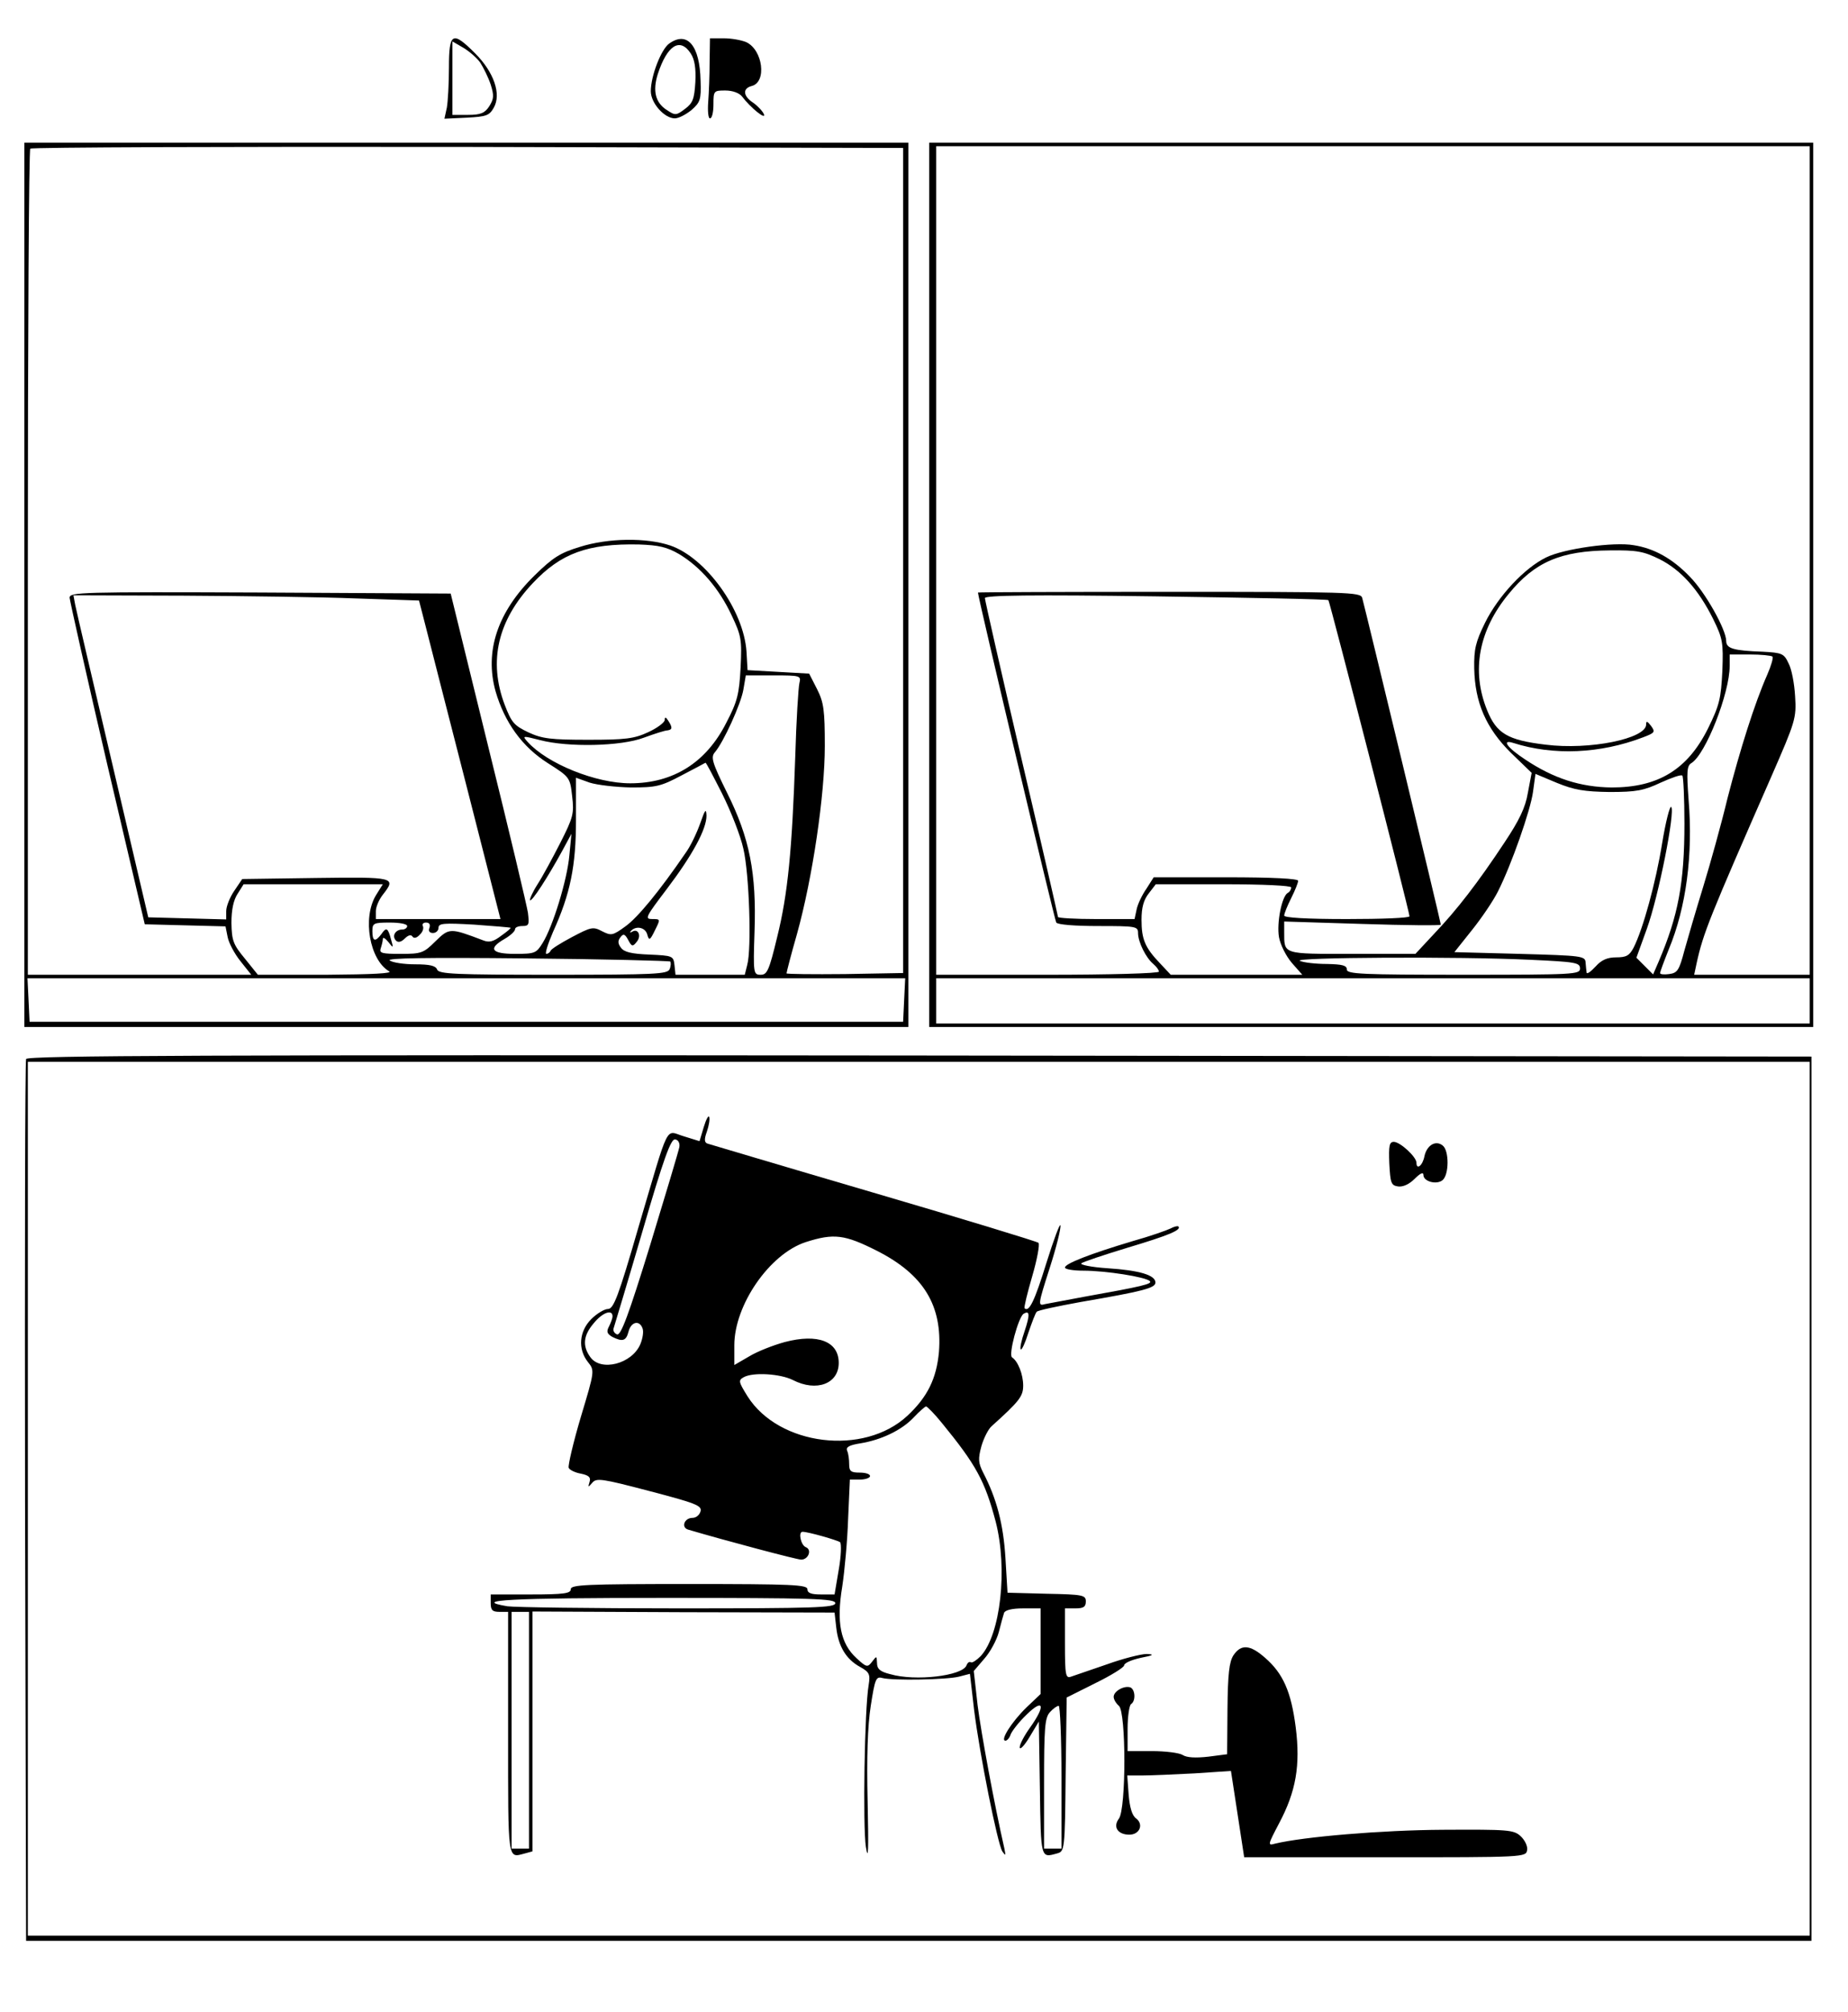 <?xml version="1.0" standalone="no"?>
<!DOCTYPE svg PUBLIC "-//W3C//DTD SVG 20010904//EN"
 "http://www.w3.org/TR/2001/REC-SVG-20010904/DTD/svg10.dtd">
<svg version="1.0" xmlns="http://www.w3.org/2000/svg"
 width="531pt" height="578pt" viewBox="0 0 531 578"
 preserveAspectRatio="xMidYMid meet">
<g transform="translate(0,578) scale(0.1,-0.1)"
fill="#000000" stroke="none">
<path d="M1290 5586 c0 -46 -3 -98 -6 -115 l-7 -32 64 3 c57 3 65 6 78 29 22
39 0 102 -54 156 -65 65 -75 60 -75 -41z m90 14 c9 -14 23 -42 30 -63 10 -32
9 -41 -4 -62 -13 -20 -25 -25 -61 -25 l-45 0 0 106 0 105 31 -18 c17 -10 39
-29 49 -43z"/>
<path d="M1923 5655 c-23 -16 -53 -93 -53 -137 0 -34 39 -78 69 -78 11 0 32
11 48 24 25 22 28 30 26 84 -2 101 -38 144 -90 107z m62 -29 c11 -17 15 -42
13 -82 -3 -48 -7 -60 -30 -77 -25 -19 -28 -19 -52 -3 -33 21 -41 55 -26 103
27 83 64 107 95 59z"/>
<path d="M2039 5603 c0 -38 -2 -89 -4 -115 -2 -27 0 -48 5 -48 6 0 10 18 10
40 0 39 1 40 34 40 21 0 40 -7 48 -17 25 -33 70 -69 63 -51 -4 9 -18 24 -31
33 -29 19 -31 41 -4 48 44 11 32 104 -16 126 -14 6 -43 11 -64 11 l-40 0 -1
-67z"/>
<path d="M70 4100 l0 -1270 1270 0 1270 0 0 1270 0 1270 -1270 0 -1270 0 0
-1270z m2525 70 l0 -1185 -167 -3 c-93 -1 -168 0 -168 2 0 3 13 54 30 113 45
162 80 400 80 540 0 103 -3 125 -22 163 l-23 45 -88 5 -89 5 -3 53 c-8 120
-117 270 -219 305 -68 23 -178 22 -260 -4 -56 -17 -77 -30 -130 -82 -107 -105
-144 -218 -112 -333 26 -89 76 -159 150 -206 63 -40 64 -41 70 -95 6 -50 3
-61 -34 -134 -22 -43 -51 -97 -66 -120 -14 -22 -23 -43 -21 -45 5 -5 51 66 92
141 l27 50 -6 -62 c-6 -69 -47 -204 -77 -252 -18 -29 -22 -31 -79 -31 -68 0
-79 15 -30 43 17 10 30 22 30 28 0 5 9 9 21 9 19 0 20 4 16 38 -3 20 -54 235
-114 477 l-108 440 -548 3 c-516 2 -547 1 -547 -15 1 -10 49 -225 108 -478
l108 -460 116 -3 116 -3 6 -30 c3 -17 20 -49 37 -70 l31 -39 -321 0 -321 0 0
1183 c0 651 3 1187 7 1190 3 4 569 6 1257 5 l1251 -3 0 -1185z m-643 18 c61
-37 114 -98 150 -175 28 -59 30 -70 26 -151 -4 -75 -9 -97 -41 -158 -58 -115
-153 -174 -276 -174 -99 0 -238 56 -295 119 -16 18 -15 18 36 5 80 -21 232
-18 298 7 30 11 61 21 68 21 14 2 15 8 2 28 -7 11 -10 11 -10 2 0 -7 -21 -23
-47 -35 -41 -19 -65 -22 -173 -22 -107 0 -132 3 -171 21 -42 20 -49 28 -69 80
-47 125 -20 242 81 349 81 86 158 114 305 111 56 -2 80 -7 116 -28z m-928
-127 l180 -6 18 -70 c10 -38 62 -244 117 -457 l99 -388 -179 0 -179 0 0 23 c0
12 9 33 20 47 39 50 36 51 -192 48 l-212 -3 -23 -34 c-13 -19 -23 -45 -23 -58
l0 -24 -112 3 -112 3 -102 435 c-56 239 -105 447 -108 463 l-5 27 317 -1 c174
-1 398 -4 496 -8z m1273 -243 c-3 -13 -9 -108 -12 -213 -9 -265 -21 -393 -52
-517 -23 -96 -29 -108 -47 -108 -21 0 -22 3 -18 123 6 169 -14 270 -79 400
-43 87 -47 102 -35 116 25 29 75 139 82 180 l7 41 79 0 c78 0 80 -1 75 -22z
m-222 -318 c25 -50 53 -121 61 -158 17 -72 24 -288 11 -334 l-7 -28 -100 0
-99 0 -3 28 c-3 26 -5 27 -72 30 -51 2 -73 7 -82 20 -9 12 -9 20 -1 30 8 11
13 9 22 -8 10 -19 13 -20 24 -6 15 17 5 40 -12 30 -7 -4 -8 -3 -4 2 15 16 42
10 47 -11 5 -18 8 -16 22 13 16 32 16 32 -8 32 -22 0 -19 6 41 85 75 99 115
173 115 212 -1 22 -4 18 -18 -22 -10 -28 -28 -66 -42 -85 -76 -111 -138 -186
-173 -211 -37 -27 -41 -27 -67 -14 -26 14 -32 12 -87 -17 -32 -17 -59 -34 -61
-39 -2 -5 -8 -9 -12 -9 -5 0 4 28 19 63 50 110 66 190 66 322 l0 121 39 -14
c22 -7 75 -13 119 -14 72 0 86 3 146 35 36 19 67 35 68 36 2 1 23 -40 48 -89z
m-995 -292 c-39 -65 -18 -185 38 -218 12 -6 -47 -9 -180 -10 l-197 0 -37 46
c-34 41 -38 52 -39 103 0 38 6 66 18 84 l17 27 200 0 200 0 -20 -32z m90 -88
c0 -5 -6 -10 -14 -10 -20 0 -31 -19 -18 -32 6 -6 15 -4 25 6 10 10 18 12 22 6
4 -6 12 -5 21 5 9 8 12 19 9 25 -3 5 1 10 9 10 10 0 13 -6 10 -15 -4 -9 0 -15
10 -15 9 0 16 7 16 15 0 13 15 14 103 9 56 -4 103 -8 104 -9 2 -1 -10 -11 -27
-23 -22 -17 -35 -20 -52 -13 -95 36 -97 36 -137 -3 -34 -34 -41 -36 -100 -36
-53 0 -62 2 -57 16 3 9 6 21 6 27 0 6 7 2 16 -9 14 -18 15 -18 8 6 -9 35 -14
38 -28 17 -18 -24 -26 -21 -26 8 0 23 3 25 50 25 28 0 50 -4 50 -10z m756
-102 c2 -3 2 -13 -2 -22 -6 -14 -39 -16 -334 -16 -282 0 -329 2 -334 15 -4 11
-21 15 -63 15 -32 0 -65 5 -73 11 -11 7 105 9 393 6 224 -2 410 -7 413 -9z
m672 -110 l-3 -63 -1255 0 -1255 0 -3 63 -3 62 1261 0 1261 0 -3 -62z"/>
<path d="M2670 4100 l0 -1270 1270 0 1270 0 0 1270 0 1270 -1270 0 -1270 0 0
-1270z m2530 70 l0 -1190 -166 0 -166 0 7 33 c19 87 37 131 215 537 69 158 72
167 68 230 -2 36 -10 79 -19 95 -13 28 -19 30 -74 33 -84 3 -105 9 -105 31 0
32 -60 140 -105 185 -49 51 -102 81 -161 90 -57 10 -200 -10 -251 -35 -62 -30
-138 -111 -176 -188 -27 -55 -32 -76 -31 -131 2 -98 34 -172 106 -243 l59 -57
-11 -58 c-7 -42 -25 -79 -67 -142 -76 -115 -137 -194 -202 -262 l-54 -58 -182
0 c-200 0 -195 -2 -195 62 l0 31 225 -7 c124 -4 225 -5 225 -2 0 7 -218 911
-226 939 -5 16 -40 17 -555 17 -302 0 -549 -1 -549 -2 0 -14 220 -940 225
-948 4 -6 53 -10 121 -10 108 0 114 -1 114 -20 0 -26 23 -72 44 -89 9 -8 16
-17 16 -22 0 -5 -143 -9 -320 -9 l-320 0 0 1190 0 1190 1255 0 1255 0 0 -1190z
m-432 4 c62 -31 112 -87 154 -171 28 -57 30 -68 27 -150 -4 -79 -8 -98 -41
-165 -59 -119 -144 -170 -277 -170 -90 1 -167 26 -248 80 -52 34 -70 59 -35
48 116 -37 250 -31 373 16 34 13 36 15 23 33 -11 14 -14 15 -14 4 0 -41 -163
-74 -289 -58 -109 13 -141 32 -168 99 -46 113 -24 230 62 334 75 92 150 124
291 125 78 1 97 -3 142 -25z m-951 -118 c4 -4 233 -895 233 -908 0 -5 -81 -8
-180 -8 -118 0 -180 4 -180 10 0 6 9 28 20 50 11 22 20 44 20 50 0 6 -70 10
-207 10 l-208 0 -21 -33 c-12 -17 -25 -44 -28 -59 l-6 -28 -110 0 c-61 0 -110
3 -110 6 0 3 -47 208 -105 455 -58 248 -105 455 -105 461 0 8 134 10 491 5
271 -4 494 -8 496 -11z m1276 -162 c3 -3 -4 -27 -15 -52 -37 -84 -78 -215
-114 -354 -18 -75 -50 -190 -70 -255 -20 -65 -44 -147 -54 -183 -15 -57 -20
-65 -44 -68 -14 -2 -26 -1 -26 3 0 3 11 33 25 68 50 120 70 272 57 429 -6 82
-5 98 8 106 41 25 110 201 110 279 l0 33 58 0 c32 0 61 -3 65 -6z m-468 -389
c77 0 98 4 147 27 31 14 59 24 62 20 3 -3 6 -65 6 -138 0 -170 -18 -265 -74
-396 l-16 -37 -24 24 -24 24 30 83 c34 94 82 338 70 350 -4 4 -16 -43 -26
-104 -18 -112 -55 -247 -82 -300 -12 -23 -21 -28 -50 -28 -25 0 -42 -7 -59
-26 -14 -15 -25 -23 -26 -18 -1 5 -2 18 -3 29 -1 19 -10 20 -189 25 l-188 5
51 64 c28 35 61 84 74 110 39 77 94 234 101 287 l7 51 62 -26 c49 -20 78 -25
151 -26z m-915 -274 c0 -6 -4 -13 -10 -16 -17 -10 -32 -86 -25 -127 4 -22 20
-54 37 -74 l30 -34 -189 0 -189 0 -31 33 c-43 45 -53 69 -53 125 0 35 6 57 21
76 l20 26 195 0 c114 0 194 -4 194 -9z m688 -208 c129 -6 142 -8 142 -25 0
-17 -16 -18 -335 -18 -291 0 -335 2 -335 15 0 12 -13 15 -57 16 -32 0 -67 4
-78 9 -24 10 457 13 663 3z m802 -118 l0 -65 -1255 0 -1255 0 0 65 0 65 1255
0 1255 0 0 -65z"/>
<path d="M75 2738 c-3 -7 -4 -580 -3 -1273 l3 -1260 2565 0 2565 0 0 1270 0
1270 -2563 3 c-2045 2 -2564 0 -2567 -10z m5125 -1263 l0 -1255 -2560 0 -2560
0 0 1255 0 1255 2560 0 2560 0 0 -1255z"/>
<path d="M2022 2542 l-12 -40 -45 14 c-55 16 -39 48 -131 -263 -57 -197 -71
-233 -87 -233 -10 0 -32 -13 -48 -29 -35 -35 -39 -86 -10 -123 20 -25 20 -25
-20 -158 -22 -74 -37 -139 -35 -146 2 -6 18 -14 35 -17 24 -5 29 -11 25 -24
-5 -16 -4 -16 8 -2 12 14 27 12 164 -24 134 -35 151 -42 147 -58 -3 -11 -13
-19 -23 -19 -24 0 -34 -28 -12 -34 105 -31 312 -86 324 -86 21 0 32 29 13 36
-14 6 -22 44 -9 44 16 0 100 -24 108 -30 4 -5 3 -40 -4 -79 l-12 -71 -39 0
c-28 0 -39 4 -39 15 0 13 -44 15 -340 15 -296 0 -340 -2 -340 -15 0 -12 -19
-15 -115 -15 l-115 0 0 -25 c0 -20 5 -25 25 -25 l25 0 0 -350 c0 -372 -2 -357
48 -344 l22 6 0 345 0 344 434 -2 434 -1 5 -44 c6 -53 28 -90 68 -112 27 -15
30 -21 25 -52 -12 -69 -17 -406 -8 -465 7 -44 8 -10 5 130 -3 127 0 218 9 275
12 77 15 85 33 80 31 -8 187 -5 221 4 l31 8 12 -104 c16 -128 67 -383 81 -406
10 -14 10 -13 6 8 -29 127 -67 333 -77 412 l-11 98 30 35 c17 19 36 54 42 77
6 24 13 49 15 55 3 8 23 13 55 13 l50 0 0 -123 0 -123 -41 -39 c-43 -42 -76
-95 -60 -95 5 0 12 8 15 18 4 10 24 36 46 57 49 48 55 26 10 -37 -16 -22 -30
-48 -30 -57 0 -9 13 4 28 29 l27 45 3 -192 c3 -203 2 -200 49 -187 22 6 23 8
25 227 l3 221 82 41 c45 22 82 45 83 51 0 7 21 16 48 22 37 7 40 10 17 11 -16
0 -68 -13 -115 -30 -47 -16 -93 -32 -102 -35 -16 -6 -18 3 -18 95 l0 101 30 0
c23 0 30 4 30 20 0 18 -8 20 -112 22 l-113 3 -6 100 c-6 97 -25 170 -64 245
-14 28 -15 39 -5 76 7 24 20 49 29 57 80 72 91 86 91 117 0 32 -15 70 -32 81
-11 7 18 115 33 125 18 11 19 -2 3 -50 -9 -26 -14 -49 -11 -52 3 -3 13 19 22
48 10 29 20 56 24 60 3 4 60 16 126 28 180 31 215 40 215 56 0 21 -45 35 -138
41 -46 3 -79 10 -75 14 4 4 64 24 133 45 117 35 156 51 146 61 -2 2 -12 0 -23
-6 -10 -5 -58 -22 -108 -36 -124 -37 -195 -65 -195 -76 0 -5 24 -9 53 -9 64 0
179 -18 191 -30 8 -8 -21 -15 -189 -45 -49 -9 -100 -19 -112 -21 -21 -6 -21
-3 13 103 19 59 33 115 31 123 -1 8 -19 -40 -40 -107 -34 -110 -50 -143 -63
-131 -2 3 8 44 22 92 14 48 22 91 18 96 -5 4 -218 69 -474 144 -256 75 -470
139 -477 141 -9 3 -10 12 -2 34 6 17 9 36 7 42 -2 7 -9 -6 -16 -29z m-70 -57
c-2 -11 -40 -138 -84 -282 -62 -201 -84 -260 -95 -256 -8 3 -12 11 -10 17 2 6
40 132 83 279 61 210 82 267 94 264 9 -1 14 -11 12 -22z m568 -298 c134 -68
188 -157 178 -290 -7 -77 -33 -130 -91 -184 -125 -116 -369 -86 -459 56 -26
42 -27 46 -11 55 27 15 105 10 141 -8 68 -35 132 -11 132 49 0 62 -60 85 -155
60 -33 -9 -79 -27 -102 -41 l-43 -25 0 57 c0 115 101 262 205 296 81 26 112
22 205 -25z m-760 -188 c0 -6 -5 -19 -10 -29 -8 -15 -6 -21 9 -30 30 -15 40
-12 47 15 7 28 31 34 40 10 4 -9 1 -29 -6 -46 -24 -57 -114 -80 -144 -37 -23
32 -20 62 10 97 25 31 54 41 54 20z m946 -306 c99 -121 124 -167 155 -284 35
-136 14 -324 -43 -386 -12 -12 -24 -20 -28 -18 -5 3 -10 -1 -13 -9 -12 -30
-147 -46 -219 -25 -29 7 -38 15 -38 32 -1 21 -1 21 -14 4 -13 -17 -16 -17 -45
10 -46 42 -58 103 -41 205 7 46 15 134 17 196 l5 112 29 0 c16 0 29 5 29 10 0
6 -13 10 -30 10 -25 0 -30 4 -30 24 0 13 -2 31 -6 39 -4 10 6 16 38 21 61 10
119 38 153 74 17 18 33 32 36 32 3 0 24 -21 45 -47z m-306 -518 c0 -13 -57
-15 -452 -15 -249 0 -470 3 -490 6 -107 18 7 24 452 24 429 0 490 -2 490 -15z
m-880 -365 l0 -340 -25 0 -25 0 0 340 0 340 25 0 25 0 0 -340z m1530 -135 l0
-205 -25 0 -25 0 0 187 c0 159 2 189 17 205 9 10 20 18 25 18 4 0 8 -92 8
-205z"/>
<path d="M3992 2438 c3 -56 5 -63 25 -66 14 -2 32 6 48 22 16 16 25 20 25 11
0 -19 38 -29 55 -15 19 16 19 84 1 99 -20 17 -46 2 -53 -30 -5 -27 -23 -41
-23 -19 0 17 -47 60 -65 60 -13 0 -15 -11 -13 -62z"/>
<path d="M3544 1025 c-12 -19 -16 -53 -17 -154 l-1 -130 -54 -7 c-36 -4 -62
-3 -74 5 -10 6 -49 11 -88 11 l-70 0 0 64 c0 36 5 68 10 71 14 9 12 42 -2 48
-18 6 -48 -11 -48 -27 0 -8 7 -19 15 -26 21 -18 21 -296 0 -324 -18 -24 -3
-46 30 -46 30 0 42 30 19 47 -11 8 -18 31 -21 68 l-4 55 44 0 c24 0 91 3 149
6 l105 7 19 -124 19 -124 405 0 c401 0 405 0 408 21 2 11 -7 29 -19 40 -20 18
-36 19 -223 18 -176 -1 -401 -20 -483 -40 -21 -6 -20 -3 12 58 49 92 62 167
48 277 -13 101 -36 154 -88 199 -43 38 -69 40 -91 7z"/>
</g>
</svg>
